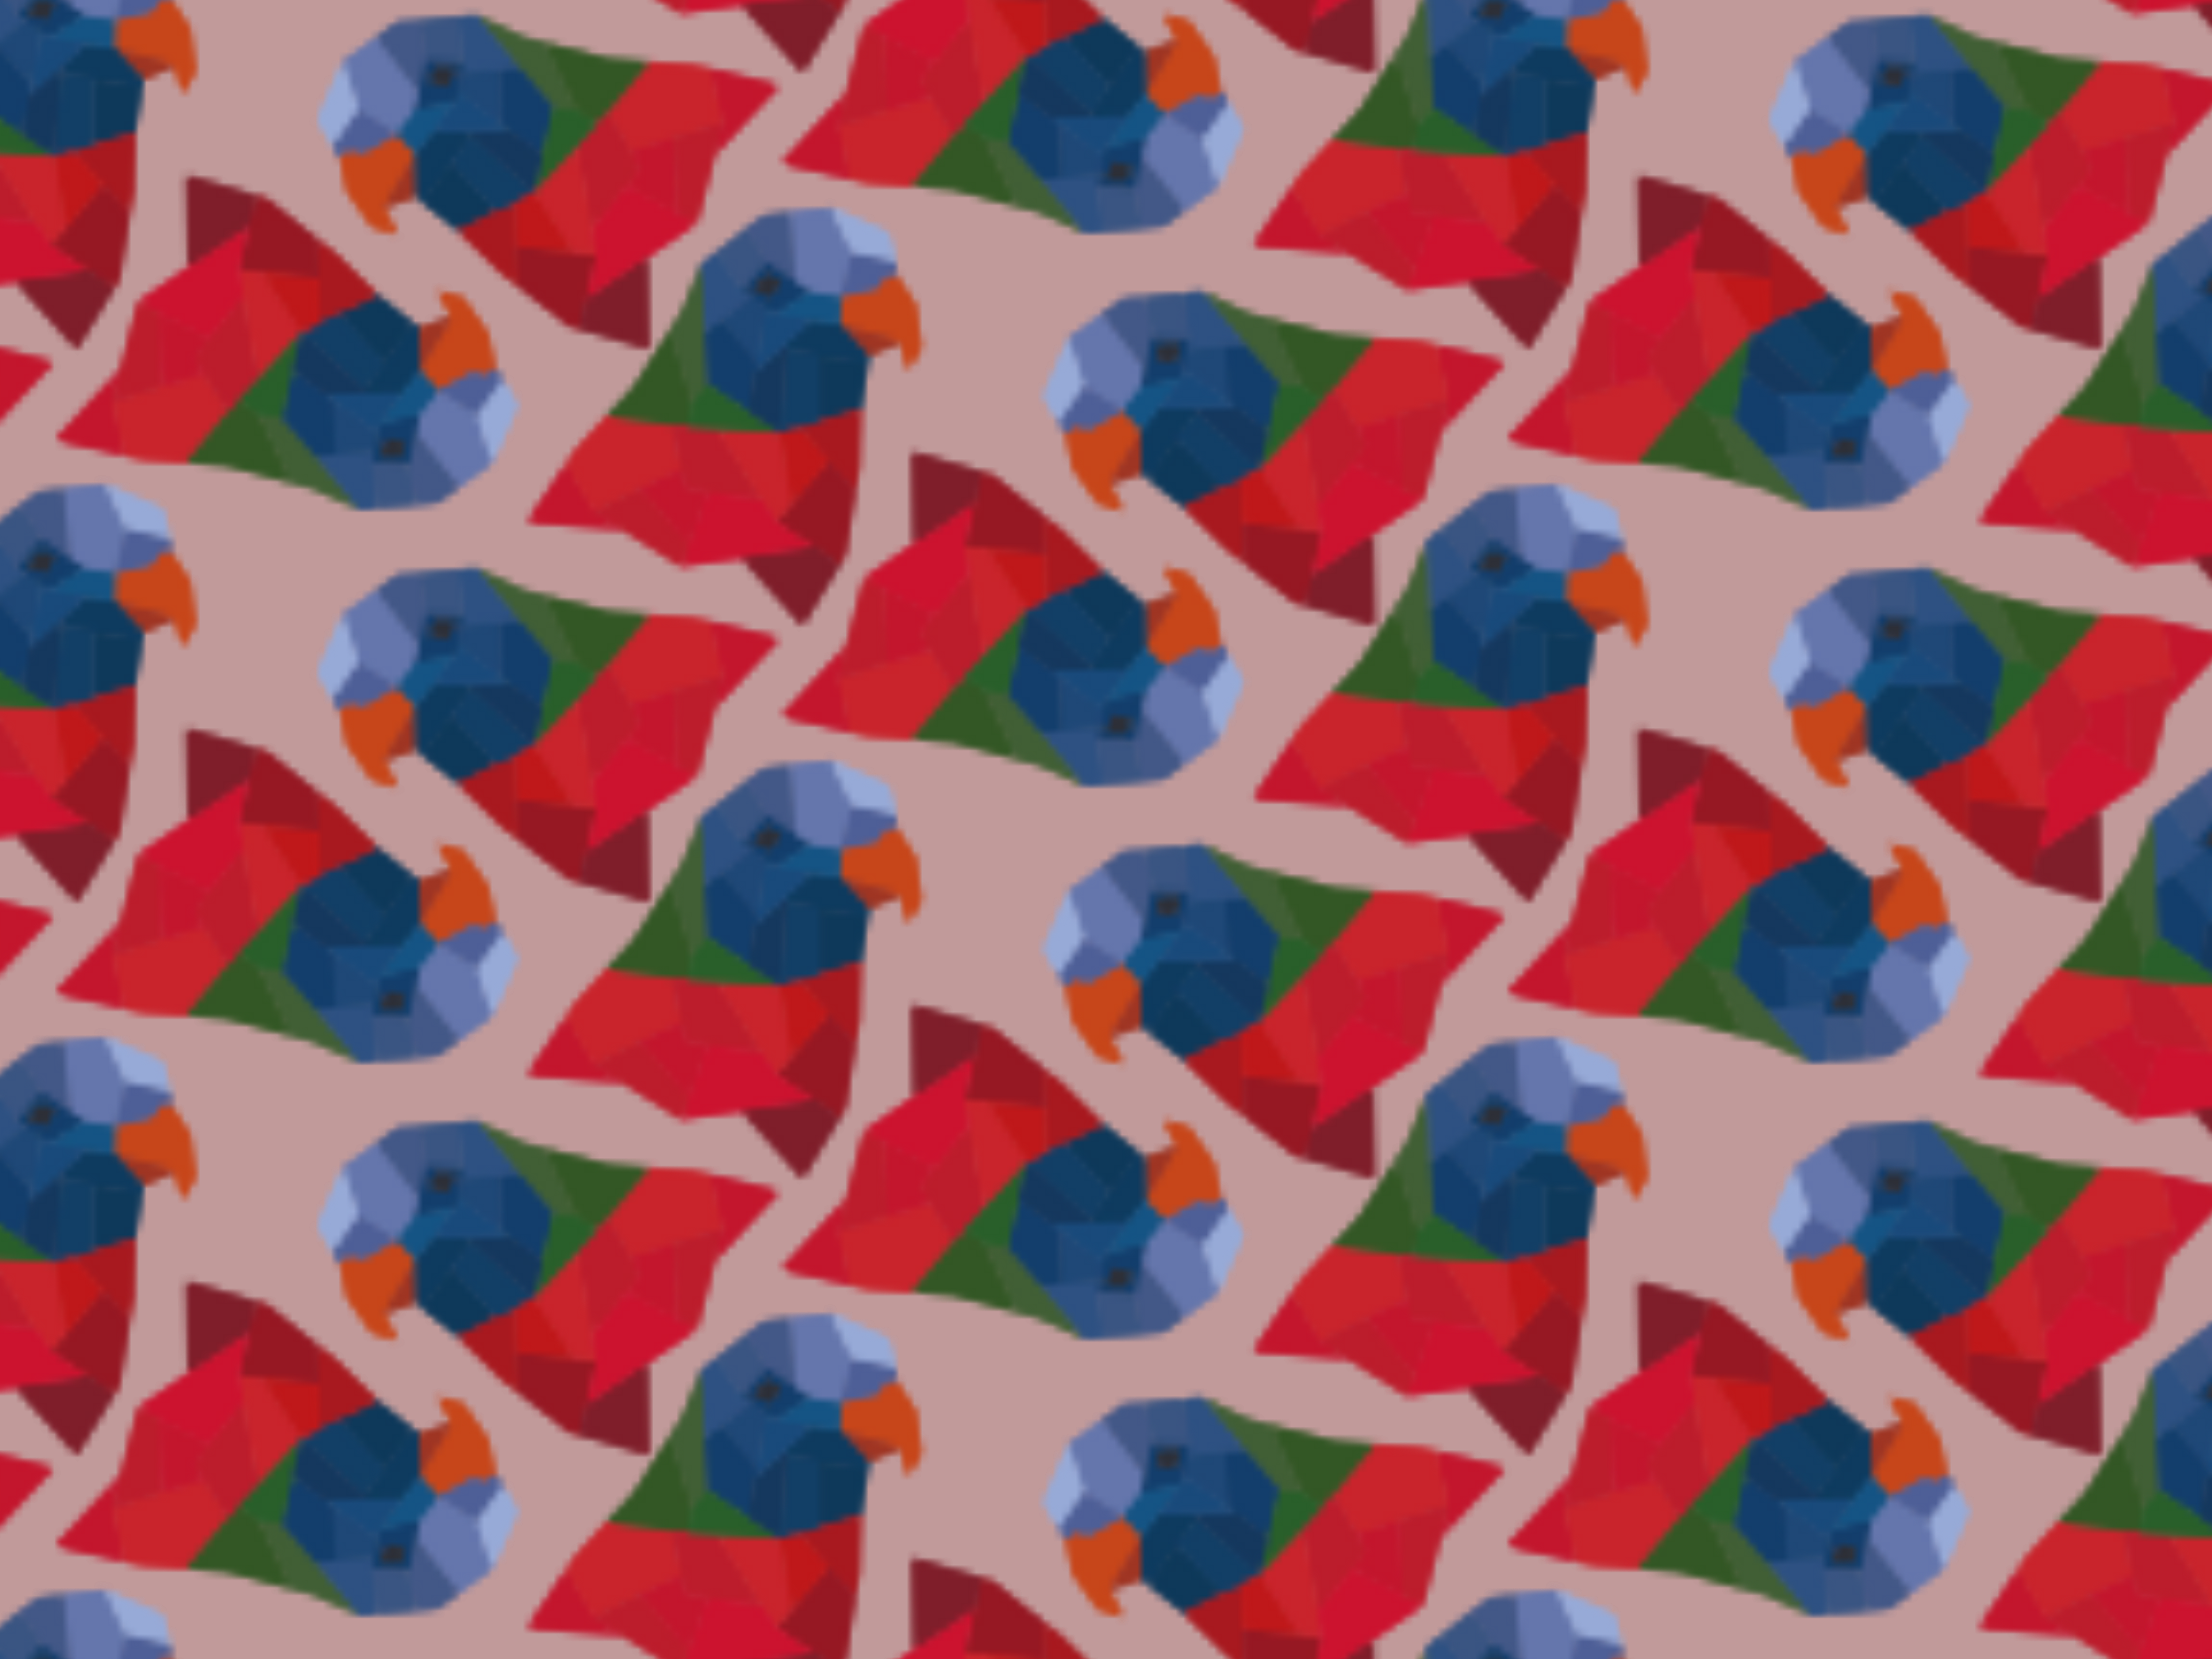 <?xml version="1.0" encoding="utf-8"?>
<!-- Generator: Adobe Illustrator 28.1.0, SVG Export Plug-In . SVG Version: 6.00 Build 0)  -->
<svg version="1.1" id="Layer_1" xmlns="http://www.w3.org/2000/svg" xmlns:xlink="http://www.w3.org/1999/xlink" x="0px" y="0px"
	 viewBox="0 0 288 216" style="enable-background:new 0 0 288 216;" xml:space="preserve">
<style type="text/css">
	.st0{fill:none;}
	.st1{fill:#6576AC;stroke:#FFFFFF;stroke-width:5.000000e-02;stroke-miterlimit:10;}
	.st2{fill:#435887;stroke:#FFFFFF;stroke-width:5.000000e-02;stroke-miterlimit:10;}
	.st3{fill:#3A5582;stroke:#FFFFFF;stroke-width:5.000000e-02;stroke-miterlimit:10;}
	.st4{fill:#2E5182;stroke:#FFFFFF;stroke-width:5.000000e-02;stroke-miterlimit:10;}
	.st5{fill:none;stroke:#FFFFFF;stroke-width:5.000000e-02;stroke-miterlimit:10;}
	.st6{fill:#335725;stroke:#FFFFFF;stroke-width:5.000000e-02;stroke-miterlimit:10;}
	.st7{fill:#415F35;stroke:#FFFFFF;stroke-width:5.000000e-02;stroke-miterlimit:10;}
	.st8{fill:#C7461A;stroke:#FFFFFF;stroke-width:5.000000e-02;stroke-miterlimit:10;}
	.st9{fill:#9F3523;stroke:#FFFFFF;stroke-width:5.000000e-02;stroke-miterlimit:10;}
	.st10{fill:#0E3B5F;stroke:#FFFFFF;stroke-width:5.000000e-02;stroke-miterlimit:10;}
	.st11{fill:#0E395A;stroke:#FFFFFF;stroke-width:5.000000e-02;stroke-miterlimit:10;}
	.st12{fill:#A8191F;stroke:#FFFFFF;stroke-width:5.000000e-02;stroke-miterlimit:10;}
	.st13{fill:#97AAD7;stroke:#FFFFFF;stroke-width:5.000000e-02;stroke-miterlimit:10;}
	.st14{fill:#4E5F97;stroke:#FFFFFF;stroke-width:5.000000e-02;stroke-miterlimit:10;}
	.st15{fill:#123F66;stroke:#FFFFFF;stroke-width:5.000000e-02;stroke-miterlimit:10;}
	.st16{fill:#1F4877;stroke:#FFFFFF;stroke-width:5.000000e-02;stroke-miterlimit:10;}
	.st17{fill:#133E6C;stroke:#FFFFFF;stroke-width:5.000000e-02;stroke-miterlimit:10;}
	.st18{fill:#2D2F37;stroke:#FFFFFF;stroke-width:5.000000e-02;stroke-miterlimit:10;}
	.st19{fill:#155484;stroke:#FFFFFF;stroke-width:5.000000e-02;stroke-miterlimit:10;}
	.st20{fill:#194A7B;stroke:#FFFFFF;stroke-width:5.000000e-02;stroke-miterlimit:10;}
	.st21{fill:#961823;stroke:#FFFFFF;stroke-width:5.000000e-02;stroke-miterlimit:10;}
	.st22{fill:#7F1E2A;stroke:#FFFFFF;stroke-width:5.000000e-02;stroke-miterlimit:10;}
	.st23{fill:#C3162D;stroke:#FFFFFF;stroke-width:5.000000e-02;stroke-miterlimit:10;}
	.st24{fill:#C9242C;stroke:#FFFFFF;stroke-width:5.000000e-02;stroke-miterlimit:10;}
	.st25{fill:#BC1D2C;stroke:#FFFFFF;stroke-width:5.000000e-02;stroke-miterlimit:10;}
	.st26{fill:#295F2A;stroke:#FFFFFF;stroke-width:5.000000e-02;stroke-miterlimit:10;}
	.st27{fill:#15385E;stroke:#FFFFFF;stroke-width:5.000000e-02;stroke-miterlimit:10;}
	.st28{fill:#BF181A;stroke:#FFFFFF;stroke-width:5.000000e-02;stroke-miterlimit:10;}
	.st29{fill:#CC132F;stroke:#FFFFFF;stroke-width:5.000000e-02;stroke-miterlimit:10;}
	.st30{fill:#C19A9A;}
	.st31{fill:url(#SVGID_1_);}
	.st32{fill:url(#SVGID_00000012439927667598444680000004179093227215019180_);}
</style>
<pattern  y="216" width="189" height="144" patternUnits="userSpaceOnUse" id="Lorikeet" viewBox="6.5 -157.8 189 144" style="overflow:visible;">
	<g>
		<rect x="6.5" y="-157.8" class="st0" width="189" height="144"/>
		<g>
			<rect x="6.5" y="-157.8" class="st0" width="189" height="144"/>
			<g>
				<polygon class="st1" points="189.5,-162.6 189,-164.9 186.6,-168 181.6,-164.9 179.6,-158.7 184,-155.5 				"/>
				<polygon class="st2" points="190.5,-158.3 189.5,-162.6 184,-155.5 186.7,-153.5 189.5,-153.3 				"/>
				<polygon class="st3" points="195.3,-158.7 190.5,-158.3 189.5,-153.3 194.6,-152.8 				"/>
				<polygon class="st4" points="202.6,-159.4 200.3,-159.6 200.2,-159.6 200,-159.6 195,-160.1 195.3,-158.7 194.6,-152.8 
					196.9,-152.6 				"/>
				<path class="st5" d="M180.2-151.1"/>
			</g>
			<g>
				<polygon class="st6" points="30.4,-158.7 25,-165.2 23.6,-166.8 21,-164.9 16.8,-156.2 25.1,-158.3 				"/>
				<polygon class="st7" points="21,-164.9 18,-164.6 13.6,-159.4 7.9,-152.6 13.8,-155.4 16.8,-156.2 				"/>
				<polygon class="st4" points="13.6,-159.4 11.3,-159.6 11.2,-159.6 11,-159.6 6,-160.1 6.3,-158.7 5.6,-152.8 7.9,-152.6 				"/>
			</g>
			<g>
				<g>
					<polygon class="st8" points="184.8,-105.6 186.6,-109 183.4,-108 180.2,-103.5 179.3,-99 180.2,-98 182.3,-98.5 186.6,-96 
						189,-98.6 					"/>
					<polygon class="st9" points="189.1,-104 184.8,-105.6 189,-98.6 					"/>
					<polygon class="st10" points="196.3,-96.2 193.7,-99.7 190,-104.8 189.1,-104 189,-98.6 191.3,-95.7 195.6,-95.6 					"/>
					<polygon class="st11" points="199.6,-106 194.6,-108.5 190,-104.8 193.7,-99.7 					"/>
					<polygon class="st12" points="202.4,-115.7 200.1,-113.9 194.6,-108.5 199.6,-106 202.1,-104.8 202.2,-110.6 					"/>
					<polygon class="st1" points="189.5,-90.6 189,-92.9 186.6,-96 181.6,-92.9 179.6,-86.7 184,-83.5 					"/>
					<polygon class="st13" points="181.6,-92.9 178.4,-97.6 177.7,-96.4 176.4,-94.1 179.6,-86.7 					"/>
					<polygon class="st14" points="186.6,-96 182.3,-98.5 180.2,-98 179.3,-99 178.4,-97.6 181.6,-92.9 					"/>
					<polygon class="st2" points="190.5,-86.3 189.5,-90.6 184,-83.5 186.7,-81.5 189.5,-81.3 					"/>
					<polygon class="st3" points="195.3,-86.7 190.5,-86.3 189.5,-81.3 194.6,-80.8 					"/>
					<polygon class="st4" points="202.6,-87.4 200.3,-87.6 200.2,-87.6 200,-87.6 195,-88.1 195.3,-86.7 194.6,-80.8 196.9,-80.6 
											"/>
					<polygon class="st15" points="204.4,-103.6 202.1,-104.8 199.6,-106 193.7,-99.7 196.3,-96.2 					"/>
					<polygon class="st16" points="200.3,-94.8 194.5,-90.6 195,-88.1 200,-87.6 					"/>
					<line class="st5" x1="195.6" y1="-95.6" x2="195.5" y2="-95.5"/>
					<path class="st17" d="M195.3-86.7l-0.3-1.4l-0.5-2.5l-0.2-1.2l-5.3-1.2l0.5,2.3l0.9,4.3L195.3-86.7L195.3-86.7z M194.2-87.4
						h-2.7l-0.6-1.8l2.3-0.6C193.2-89.8,194.2-87.4,194.2-87.4z"/>
					<polygon class="st18" points="194.2,-87.4 193.2,-89.8 190.9,-89.2 191.5,-87.4 					"/>
					<polygon class="st19" points="194.3,-91.8 191.3,-95.7 189,-98.6 186.6,-96 189,-92.9 					"/>
					<polygon class="st20" points="201.2,-95.5 195.6,-95.6 191.3,-95.7 194.3,-91.8 194.5,-90.6 200.3,-94.8 200.4,-94.9 					"/>
					<line class="st5" x1="194.5" y1="-90.6" x2="194.5" y2="-90.6"/>
					<path class="st5" d="M180.2-79.1"/>
				</g>
				<g>
					<polygon class="st8" points="193.8,-119.8 192,-116.5 195.2,-117.4 198.4,-122 199.3,-126.5 198.4,-127.5 196.4,-127 
						192,-129.4 189.6,-126.8 					"/>
					<polygon class="st9" points="189.5,-121.4 193.8,-119.8 189.6,-126.8 					"/>
					<polygon class="st10" points="182.3,-129.2 184.9,-125.8 188.6,-120.7 189.5,-121.4 189.6,-126.8 187.3,-129.7 183,-129.8 
											"/>
					<polygon class="st11" points="179,-119.4 184,-117 188.6,-120.7 184.9,-125.8 					"/>
					<polygon class="st12" points="176.2,-109.8 178.5,-111.6 184,-117 179,-119.4 176.5,-120.7 176.4,-114.8 					"/>
					<polygon class="st21" points="166,-113.7 167.3,-108.1 168.2,-104.1 169.6,-104.5 176.2,-109.8 176.4,-114.8 169,-114 					"/>
					<polygon class="st22" points="159.3,-101.5 168.2,-104.1 167.3,-108.1 159.5,-113.4 					"/>
					<polygon class="st23" points="150.7,-126.7 149.6,-130.9 151.2,-137.8 143.2,-136 142.4,-135.6 					"/>
					<polygon class="st24" points="149.6,-130.9 156,-128.9 161.5,-127.2 164.6,-132.2 159.2,-138.7 153.5,-138.3 151.2,-137.8 
											"/>
					<polygon class="st6" points="159.2,-138.7 164.6,-132.2 166,-130.6 168.6,-132.5 172.8,-141.3 164.5,-139.1 					"/>
					<polygon class="st25" points="160.2,-125 162.1,-122.6 166.6,-117 168.6,-127.9 166,-130.6 164.6,-132.2 161.5,-127.2 					"/>
					<polygon class="st7" points="168.6,-132.5 171.6,-132.9 176,-138 181.7,-144.8 175.8,-142.1 172.8,-141.3 					"/>
					<polygon class="st1" points="189.1,-134.9 189.6,-132.5 192,-129.4 197,-132.5 199,-138.7 194.6,-141.9 					"/>
					<polygon class="st14" points="192,-129.4 196.4,-127 198.4,-127.5 199.3,-126.5 200.2,-127.9 197,-132.5 					"/>
					<polygon class="st2" points="188.1,-139.2 189.1,-134.9 194.6,-141.9 191.9,-143.9 189.1,-144.2 					"/>
					<polygon class="st3" points="183.3,-138.7 188.1,-139.2 189.1,-144.2 184,-144.6 					"/>
					<polygon class="st4" points="176,-138 178.3,-137.8 178.4,-137.8 178.6,-137.8 183.6,-137.3 183.3,-138.7 184,-144.6 
						181.7,-144.8 					"/>
					<polygon class="st24" points="166,-113.7 169,-114 174.2,-121.8 168.6,-127.9 166.6,-117 					"/>
					<polygon class="st15" points="174.2,-121.8 176.5,-120.7 179,-119.4 184.9,-125.8 182.3,-129.2 					"/>
					<polygon class="st16" points="178.3,-130.6 184.1,-134.9 183.6,-137.3 178.6,-137.8 					"/>
					<polygon class="st17" points="171.6,-132.9 173,-126.7 177.4,-129.9 178.2,-130.5 178.3,-130.6 178.6,-137.8 178.4,-137.8 
						178.3,-137.8 176,-138 					"/>
					<polygon class="st26" points="166,-130.6 168.6,-127.9 174.2,-121.8 173,-126.7 171.6,-132.9 168.6,-132.5 					"/>
					<line class="st5" x1="183" y1="-129.8" x2="183.1" y2="-129.9"/>
					<path class="st17" d="M183.3-138.7l0.3,1.4l0.5,2.5l0.2,1.2l5.3,1.2l-0.5-2.3l-0.9-4.3L183.3-138.7L183.3-138.7z M184.4-138
						h2.7l0.6,1.8l-2.3,0.6C185.4-135.6,184.4-138,184.4-138z"/>
					<polygon class="st18" points="184.4,-138 185.4,-135.6 187.7,-136.2 187.1,-138 					"/>
					<polygon class="st19" points="184.3,-133.7 187.3,-129.7 189.6,-126.8 192,-129.4 189.6,-132.5 					"/>
					<polygon class="st27" points="173,-126.7 174.2,-121.8 182.3,-129.2 183,-129.8 177.4,-129.9 					"/>
					<polygon class="st20" points="177.4,-129.9 183,-129.8 187.3,-129.7 184.3,-133.7 184.1,-134.9 178.3,-130.6 178.2,-130.5 
											"/>
					<line class="st5" x1="184.1" y1="-134.9" x2="184.1" y2="-134.9"/>
					<polygon class="st28" points="169,-114 176.4,-114.8 176.5,-120.7 174.2,-121.8 					"/>
					<polygon class="st29" points="153,-117.9 159.5,-113.4 167.3,-108.1 166,-113.7 166.6,-117 162.1,-122.6 155.6,-119.3 					"/>
					<polygon class="st25" points="149.6,-130.9 150.7,-126.7 153,-117.9 155.6,-119.3 155.6,-119.4 156,-128.9 					"/>
					<polygon class="st23" points="155.6,-119.4 155.6,-119.3 162.1,-122.6 160.2,-125 161.5,-127.2 156,-128.9 					"/>
				</g>
			</g>
			<g>
				<g>
					<polygon class="st8" points="90.3,-141.6 92.1,-145 88.9,-144 85.7,-139.5 84.8,-135 85.7,-134 87.8,-134.5 92.1,-132 
						94.5,-134.6 					"/>
					<polygon class="st9" points="94.6,-140 90.3,-141.6 94.5,-134.6 					"/>
					<polygon class="st10" points="101.8,-132.2 99.2,-135.7 95.5,-140.8 94.6,-140 94.5,-134.6 96.8,-131.7 101.1,-131.6 					"/>
					<polygon class="st11" points="105.1,-142 100.1,-144.5 95.5,-140.8 99.2,-135.7 					"/>
					<polygon class="st12" points="107.9,-151.7 105.6,-149.9 100.1,-144.5 105.1,-142 107.6,-140.8 107.7,-146.6 					"/>
					<polygon class="st21" points="118.1,-147.7 116.8,-153.4 115.9,-157.3 114.5,-156.9 107.9,-151.7 107.7,-146.6 115.1,-147.4 
											"/>
					<polygon class="st22" points="124.8,-159.9 115.9,-157.3 116.8,-153.4 124.6,-148 					"/>
					<polygon class="st23" points="133.4,-134.7 134.5,-130.5 132.9,-123.6 140.9,-125.5 141.7,-125.8 					"/>
					<polygon class="st24" points="134.5,-130.5 128.1,-132.5 122.6,-134.3 119.5,-129.2 124.9,-122.7 130.6,-123.1 132.9,-123.6 
											"/>
					<polygon class="st6" points="124.9,-122.7 119.5,-129.2 118.1,-130.8 115.5,-128.9 111.3,-120.2 119.6,-122.3 					"/>
					<polygon class="st25" points="123.9,-136.5 122,-138.8 117.5,-144.5 115.5,-133.6 118.1,-130.8 119.5,-129.2 122.6,-134.3 
											"/>
					<polygon class="st7" points="115.5,-128.9 112.5,-128.6 108.1,-123.4 102.4,-116.6 108.3,-119.4 111.3,-120.2 					"/>
					<polygon class="st1" points="95,-126.6 94.5,-128.9 92.1,-132 87.1,-128.9 85.1,-122.7 89.5,-119.5 					"/>
					<polygon class="st13" points="87.1,-128.9 83.9,-133.6 83.2,-132.4 81.9,-130.1 85.1,-122.7 					"/>
					<polygon class="st14" points="92.1,-132 87.8,-134.5 85.7,-134 84.8,-135 83.9,-133.6 87.1,-128.9 					"/>
					<polygon class="st2" points="96,-122.3 95,-126.6 89.5,-119.5 92.2,-117.5 95,-117.3 					"/>
					<polygon class="st3" points="100.8,-122.7 96,-122.3 95,-117.3 100.1,-116.8 					"/>
					<polygon class="st4" points="108.1,-123.4 105.8,-123.6 105.7,-123.6 105.5,-123.6 100.5,-124.1 100.8,-122.7 100.1,-116.8 
						102.4,-116.6 					"/>
					<polygon class="st24" points="118.1,-147.7 115.1,-147.4 109.9,-139.6 115.5,-133.6 117.5,-144.5 					"/>
					<polygon class="st15" points="109.9,-139.6 107.6,-140.8 105.1,-142 99.2,-135.7 101.8,-132.2 					"/>
					<polygon class="st16" points="105.8,-130.8 100,-126.6 100.5,-124.1 105.5,-123.6 					"/>
					<polygon class="st17" points="112.5,-128.6 111.1,-134.7 106.7,-131.5 105.9,-130.9 105.8,-130.8 105.5,-123.6 105.7,-123.6 
						105.8,-123.6 108.1,-123.4 					"/>
					<polygon class="st26" points="118.1,-130.8 115.5,-133.6 109.9,-139.6 111.1,-134.7 112.5,-128.6 115.5,-128.9 					"/>
					<line class="st5" x1="101.1" y1="-131.6" x2="101" y2="-131.5"/>
					<path class="st17" d="M100.8-122.7l-0.3-1.4l-0.5-2.5l-0.2-1.2l-5.3-1.2l0.5,2.3l0.9,4.3L100.8-122.7L100.8-122.7z M99.7-123.4
						H97l-0.6-1.8l2.3-0.6C98.7-125.8,99.7-123.4,99.7-123.4z"/>
					<polygon class="st18" points="99.7,-123.4 98.7,-125.8 96.4,-125.2 97,-123.4 					"/>
					<polygon class="st19" points="99.8,-127.8 96.8,-131.7 94.5,-134.6 92.1,-132 94.5,-128.9 					"/>
					<polygon class="st27" points="111.1,-134.7 109.9,-139.6 101.8,-132.2 101.1,-131.6 106.7,-131.5 					"/>
					<polygon class="st20" points="106.7,-131.5 101.1,-131.6 96.8,-131.7 99.8,-127.8 100,-126.6 105.8,-130.8 105.9,-130.9 					
						"/>
					<line class="st5" x1="100" y1="-126.6" x2="100" y2="-126.6"/>
					<polygon class="st28" points="115.1,-147.4 107.7,-146.6 107.6,-140.8 109.9,-139.6 					"/>
					<polygon class="st29" points="131.1,-143.5 124.6,-148 116.8,-153.4 118.1,-147.7 117.5,-144.5 122,-138.8 128.5,-142.2 					
						"/>
					<polygon class="st25" points="134.5,-130.5 133.4,-134.7 131.1,-143.5 128.5,-142.2 128.5,-142 128.1,-132.5 					"/>
					<polygon class="st23" points="128.5,-142 128.5,-142.2 122,-138.8 123.9,-136.5 122.6,-134.3 128.1,-132.5 					"/>
					<path class="st5" d="M85.7-115.1"/>
				</g>
				<g>
					<polygon class="st8" points="157.7,-159 158.7,-162.7 160.3,-159.8 159.6,-154.3 157.1,-150.5 155.8,-150.3 154.7,-152.1 
						149.9,-153.2 149.8,-156.8 					"/>
					<polygon class="st9" points="153.5,-160.8 157.7,-159 149.8,-156.8 					"/>
					<polygon class="st10" points="142.9,-160 147.1,-160.8 153.3,-162 153.5,-160.8 149.8,-156.8 146.2,-156.2 143,-159.1 					"/>
					<polygon class="st6" points="119.5,-168.8 127.9,-169.9 130,-170.1 130.6,-166.9 127.7,-157.7 123.1,-164.9 					"/>
					<polygon class="st7" points="130.6,-166.9 132.6,-164.6 132.2,-157.9 131.8,-149 129.4,-155 127.7,-157.7 					"/>
					<polygon class="st1" points="144,-151.3 145.9,-152.6 149.9,-153.2 151.4,-147.5 148.6,-141.7 143.2,-142.3 					"/>
					<polygon class="st13" points="151.4,-147.5 156.9,-148.8 156.7,-147.5 156,-144.9 148.6,-141.7 					"/>
					<polygon class="st14" points="149.9,-153.2 154.7,-152.1 155.8,-150.3 157.1,-150.5 156.9,-148.8 151.4,-147.5 					"/>
					<polygon class="st2" points="140.3,-148.7 144,-151.3 143.2,-142.3 139.9,-142.7 137.6,-144.4 					"/>
					<polygon class="st3" points="137.1,-152.4 140.3,-148.7 137.6,-144.4 133.6,-147.6 					"/>
					<polygon class="st4" points="132.2,-157.9 134.1,-156.5 134.2,-156.4 134.3,-156.3 138.3,-153.2 137.1,-152.4 133.6,-147.6 
						131.8,-149 					"/>
					<polygon class="st16" points="139,-161.7 140.3,-154.7 138.3,-153.2 134.3,-156.3 					"/>
					<polygon class="st17" points="132.6,-164.6 137.8,-168.1 138.8,-162.9 139,-161.8 139,-161.7 134.3,-156.3 134.2,-156.4 
						134.1,-156.5 132.2,-157.9 					"/>
					<path class="st17" d="M140.3-148.7l3.6-2.5l2-1.4l-4.6-2.8l-1,0.7l-2,1.5l-1.1,0.8L140.3-148.7L140.3-148.7z M140.8-153.2
						l1.3,2l-1.7,0.9l-2-1.8L140.8-153.2L140.8-153.2z"/>
					<polygon class="st18" points="138.4,-152.1 140.8,-153.2 142.1,-151.2 140.4,-150.3 					"/>
					<polygon class="st19" points="141.3,-155.4 146.2,-156.2 149.8,-156.8 149.9,-153.2 145.9,-152.6 					"/>
					<polygon class="st20" points="138.8,-162.9 143,-159.1 146.2,-156.2 141.3,-155.4 140.3,-154.7 139,-161.7 139,-161.8 					"/>
					<line class="st5" x1="140.3" y1="-154.7" x2="140.3" y2="-154.7"/>
					<path class="st5" d="M143-136.6"/>
				</g>
				<g>
					<polygon class="st8" points="99.3,-155.8 97.5,-152.5 100.7,-153.4 103.9,-158 104.8,-162.5 103.9,-163.5 101.9,-163 
						97.5,-165.4 95.1,-162.8 					"/>
					<polygon class="st9" points="95,-157.4 99.3,-155.8 95.1,-162.8 					"/>
					<polygon class="st10" points="87.8,-165.2 90.4,-161.8 94.1,-156.7 95,-157.4 95.1,-162.8 92.8,-165.7 88.5,-165.8 					"/>
					<polygon class="st11" points="84.5,-155.4 89.5,-153 94.1,-156.7 90.4,-161.8 					"/>
					<polygon class="st12" points="81.7,-145.8 84,-147.6 89.5,-153 84.5,-155.4 82,-156.7 81.9,-150.8 					"/>
					<polygon class="st21" points="71.5,-149.7 72.8,-144.1 73.7,-140.1 75.1,-140.5 81.7,-145.8 81.9,-150.8 74.5,-150 					"/>
					<polygon class="st22" points="64.8,-137.5 73.7,-140.1 72.8,-144.1 65,-149.4 					"/>
					<polygon class="st25" points="65.7,-161 67.6,-158.6 72.1,-153 74.1,-163.9 71.5,-166.6 70.1,-168.2 67,-163.2 					"/>
					<polygon class="st24" points="71.5,-149.7 74.5,-150 79.7,-157.8 74.1,-163.9 72.1,-153 					"/>
					<polygon class="st15" points="79.7,-157.8 82,-156.7 84.5,-155.4 90.4,-161.8 87.8,-165.2 					"/>
					<polygon class="st28" points="74.5,-150 81.9,-150.8 82,-156.7 79.7,-157.8 					"/>
					<polygon class="st29" points="58.5,-153.9 65,-149.4 72.8,-144.1 71.5,-149.7 72.1,-153 67.6,-158.6 61.1,-155.3 					"/>
					<polygon class="st25" points="55.1,-166.9 56.2,-162.7 58.5,-153.9 61.1,-155.3 61.1,-155.4 61.5,-164.9 					"/>
					<polygon class="st23" points="61.1,-155.4 61.1,-155.3 67.6,-158.6 65.7,-161 67,-163.2 61.5,-164.9 					"/>
				</g>
			</g>
			<g>
				<g>
					<polygon class="st10" points="7.3,-96.2 4.7,-99.7 1,-104.8 0.1,-104 0,-98.6 2.3,-95.7 6.6,-95.6 					"/>
					<polygon class="st11" points="10.6,-106 5.6,-108.5 1,-104.8 4.7,-99.7 					"/>
					<polygon class="st12" points="13.4,-115.7 11.1,-113.9 5.6,-108.5 10.6,-106 13.1,-104.8 13.2,-110.6 					"/>
					<polygon class="st21" points="23.6,-111.7 22.3,-117.4 21.4,-121.3 20,-120.9 13.4,-115.7 13.2,-110.6 20.6,-111.4 					"/>
					<polygon class="st22" points="30.3,-123.9 21.4,-121.3 22.3,-117.4 30.1,-112 					"/>
					<polygon class="st23" points="38.9,-98.7 40,-94.5 38.4,-87.6 46.4,-89.5 47.2,-89.8 					"/>
					<polygon class="st24" points="40,-94.5 33.6,-96.5 28.1,-98.3 25,-93.2 30.4,-86.7 36.1,-87.1 38.4,-87.6 					"/>
					<polygon class="st6" points="30.4,-86.7 25,-93.2 23.6,-94.8 21,-92.9 16.8,-84.2 25.1,-86.3 					"/>
					<polygon class="st25" points="29.4,-100.5 27.5,-102.8 23,-108.5 21,-97.6 23.6,-94.8 25,-93.2 28.1,-98.3 					"/>
					<polygon class="st7" points="21,-92.9 18,-92.6 13.6,-87.4 7.9,-80.6 13.8,-83.4 16.8,-84.2 					"/>
					<polygon class="st4" points="13.6,-87.4 11.3,-87.6 11.2,-87.6 11,-87.6 6,-88.1 6.3,-86.7 5.6,-80.8 7.9,-80.6 					"/>
					<polygon class="st24" points="23.6,-111.7 20.6,-111.4 15.4,-103.6 21,-97.6 23,-108.5 					"/>
					<polygon class="st15" points="15.4,-103.6 13.1,-104.8 10.6,-106 4.7,-99.7 7.3,-96.2 					"/>
					<polygon class="st16" points="11.3,-94.8 5.5,-90.6 6,-88.1 11,-87.6 					"/>
					<polygon class="st17" points="18,-92.6 16.6,-98.7 12.2,-95.5 11.4,-94.9 11.3,-94.8 11,-87.6 11.2,-87.6 11.3,-87.6 
						13.6,-87.4 					"/>
					<polygon class="st26" points="23.6,-94.8 21,-97.6 15.4,-103.6 16.6,-98.7 18,-92.6 21,-92.9 					"/>
					<line class="st5" x1="6.6" y1="-95.6" x2="6.5" y2="-95.5"/>
					<polygon class="st27" points="16.6,-98.7 15.4,-103.6 7.3,-96.2 6.6,-95.6 12.2,-95.5 					"/>
					<polygon class="st20" points="12.2,-95.5 6.6,-95.6 2.3,-95.7 5.3,-91.8 5.5,-90.6 11.3,-94.8 11.4,-94.9 					"/>
					<polygon class="st28" points="20.6,-111.4 13.2,-110.6 13.1,-104.8 15.4,-103.6 					"/>
					<polygon class="st29" points="36.6,-107.5 30.1,-112 22.3,-117.4 23.6,-111.7 23,-108.5 27.5,-102.8 34,-106.2 					"/>
					<polygon class="st25" points="40,-94.5 38.9,-98.7 36.6,-107.5 34,-106.2 34,-106 33.6,-96.5 					"/>
					<polygon class="st23" points="34,-106 34,-106.2 27.5,-102.8 29.4,-100.5 28.1,-98.3 33.6,-96.5 					"/>
				</g>
				<g>
					<polygon class="st8" points="63.2,-123 64.2,-126.7 65.8,-123.8 65.1,-118.3 62.6,-114.5 61.3,-114.3 60.2,-116.1 55.4,-117.2 
						55.3,-120.8 					"/>
					<polygon class="st9" points="59,-124.8 63.2,-123 55.3,-120.8 					"/>
					<polygon class="st10" points="48.4,-124 52.6,-124.8 58.8,-126 59,-124.8 55.3,-120.8 51.7,-120.2 48.5,-123.1 					"/>
					<polygon class="st11" points="52.6,-133.4 57.9,-131.8 58.8,-126 52.6,-124.8 					"/>
					<polygon class="st12" points="57.2,-142.4 57.7,-139.5 57.9,-131.8 52.6,-133.4 50,-134.2 53.8,-138.6 					"/>
					<polygon class="st21" points="47,-146.5 51.8,-149.7 55.2,-152 55.9,-150.8 57.2,-142.4 53.8,-138.6 49,-144.2 					"/>
					<polygon class="st22" points="50.4,-159.9 55.2,-152 51.8,-149.7 42.5,-151.1 					"/>
					<polygon class="st23" points="27,-147.4 23.3,-145.1 19.7,-139 15.2,-145.7 14.8,-146.5 					"/>
					<polygon class="st24" points="23.3,-145.1 29.4,-142.1 34.6,-139.7 33.4,-133.9 25,-132.8 21.1,-137 19.7,-139 					"/>
					<polygon class="st6" points="25,-132.8 33.4,-133.9 35.5,-134.1 36.1,-130.9 33.2,-121.7 28.6,-128.9 					"/>
					<polygon class="st25" points="35.1,-142.2 38.1,-142.6 45.2,-143.7 39.3,-134.4 35.5,-134.1 33.4,-133.9 34.6,-139.7 					"/>
					<polygon class="st7" points="36.1,-130.9 38.1,-128.6 37.7,-121.9 37.3,-113 34.9,-119 33.2,-121.7 					"/>
					<polygon class="st1" points="49.5,-115.3 51.4,-116.6 55.4,-117.2 56.9,-111.5 54.1,-105.7 48.7,-106.3 					"/>
					<polygon class="st13" points="56.9,-111.5 62.4,-112.8 62.2,-111.5 61.5,-108.9 54.1,-105.7 					"/>
					<polygon class="st14" points="55.4,-117.2 60.2,-116.1 61.3,-114.3 62.6,-114.5 62.4,-112.8 56.9,-111.5 					"/>
					<polygon class="st2" points="45.8,-112.7 49.5,-115.3 48.7,-106.3 45.4,-106.7 43.1,-108.4 					"/>
					<polygon class="st3" points="42.6,-116.4 45.8,-112.7 43.1,-108.4 39.1,-111.6 					"/>
					<polygon class="st4" points="37.7,-121.9 39.6,-120.5 39.7,-120.4 39.8,-120.3 43.8,-117.2 42.6,-116.4 39.1,-111.6 37.3,-113 
											"/>
					<polygon class="st24" points="47,-146.5 49,-144.2 47.5,-134.9 39.3,-134.4 45.2,-143.7 					"/>
					<polygon class="st15" points="47.5,-134.9 50,-134.2 52.6,-133.4 52.6,-124.8 48.4,-124 					"/>
					<polygon class="st16" points="44.5,-125.7 45.8,-118.7 43.8,-117.2 39.8,-120.3 					"/>
					<polygon class="st17" points="38.1,-128.6 43.3,-132.1 44.3,-126.9 44.5,-125.8 44.5,-125.7 39.8,-120.3 39.7,-120.4 
						39.6,-120.5 37.7,-121.9 					"/>
					<polygon class="st26" points="35.5,-134.1 39.3,-134.4 47.5,-134.9 43.3,-132.1 38.1,-128.6 36.1,-130.9 					"/>
					<line class="st5" x1="48.5" y1="-123.1" x2="48.5" y2="-123"/>
					<path class="st17" d="M45.8-112.7l3.6-2.5l2-1.4l-4.6-2.8l-1,0.7l-2,1.5l-1.2,0.8L45.8-112.7L45.8-112.7z M46.3-117.2l1.3,2
						l-1.7,0.9l-2-1.8L46.3-117.2L46.3-117.2z"/>
					<polygon class="st18" points="43.9,-116.1 46.3,-117.2 47.6,-115.2 45.9,-114.3 					"/>
					<polygon class="st19" points="46.8,-119.4 51.7,-120.2 55.3,-120.8 55.4,-117.2 51.4,-116.6 					"/>
					<polygon class="st27" points="43.3,-132.1 47.5,-134.9 48.4,-124 48.5,-123.1 44.3,-126.9 					"/>
					<polygon class="st20" points="44.3,-126.9 48.5,-123.1 51.7,-120.2 46.8,-119.4 45.8,-118.7 44.5,-125.7 44.5,-125.8 					"/>
					<line class="st5" x1="45.8" y1="-118.7" x2="45.8" y2="-118.7"/>
					<polygon class="st28" points="49,-144.2 53.8,-138.6 50,-134.2 47.5,-134.9 					"/>
					<polygon class="st29" points="34.6,-152.2 42.5,-151.1 51.8,-149.7 47,-146.5 45.2,-143.7 38.1,-142.6 35.6,-149.5 					"/>
					<polygon class="st25" points="23.3,-145.1 27,-147.4 34.6,-152.2 35.6,-149.5 35.5,-149.4 29.4,-142.1 					"/>
					<polygon class="st23" points="35.5,-149.4 35.6,-149.5 38.1,-142.6 35.1,-142.2 34.6,-139.7 29.4,-142.1 					"/>
					<path class="st5" d="M48.5-100.6"/>
				</g>
				<g>
					<polygon class="st8" points="4.8,-119.8 3,-116.5 6.2,-117.4 9.4,-122 10.3,-126.5 9.4,-127.5 7.4,-127 3,-129.4 0.6,-126.8 
											"/>
					<polygon class="st1" points="0.1,-134.9 0.6,-132.5 3,-129.4 8,-132.5 10,-138.7 5.6,-141.9 					"/>
					<polygon class="st13" points="8,-132.5 11.2,-127.9 11.9,-129 13.2,-131.3 10,-138.7 					"/>
					<polygon class="st14" points="3,-129.4 7.4,-127 9.4,-127.5 10.3,-126.5 11.2,-127.9 8,-132.5 					"/>
					<path class="st5" d="M9.4-146.3"/>
				</g>
			</g>
			<g>
				<g>
					<polygon class="st8" points="184.8,-33.6 186.6,-37 183.4,-36 180.2,-31.5 179.3,-27 180.2,-26 182.3,-26.5 186.6,-24 
						189,-26.6 					"/>
					<polygon class="st9" points="189.1,-32 184.8,-33.6 189,-26.6 					"/>
					<polygon class="st10" points="196.3,-24.2 193.7,-27.7 190,-32.8 189.1,-32 189,-26.6 191.3,-23.7 195.6,-23.6 					"/>
					<polygon class="st11" points="199.6,-34 194.6,-36.5 190,-32.8 193.7,-27.7 					"/>
					<polygon class="st12" points="202.4,-43.7 200.1,-41.9 194.6,-36.5 199.6,-34 202.1,-32.8 202.2,-38.6 					"/>
					<polygon class="st1" points="189.5,-18.6 189,-20.9 186.6,-24 181.6,-20.9 179.6,-14.7 184,-11.5 					"/>
					<polygon class="st13" points="181.6,-20.9 178.4,-25.6 177.7,-24.4 176.4,-22.1 179.6,-14.7 					"/>
					<polygon class="st14" points="186.6,-24 182.3,-26.5 180.2,-26 179.3,-27 178.4,-25.6 181.6,-20.9 					"/>
					<polygon class="st2" points="190.5,-14.3 189.5,-18.6 184,-11.5 186.7,-9.5 189.5,-9.3 					"/>
					<polygon class="st3" points="195.3,-14.7 190.5,-14.3 189.5,-9.3 194.6,-8.8 					"/>
					<polygon class="st4" points="202.6,-15.4 200.3,-15.6 200.2,-15.6 200,-15.6 195,-16.1 195.3,-14.7 194.6,-8.8 196.9,-8.6 
											"/>
					<polygon class="st15" points="204.4,-31.6 202.1,-32.8 199.6,-34 193.7,-27.7 196.3,-24.2 					"/>
					<polygon class="st16" points="200.3,-22.8 194.5,-18.6 195,-16.1 200,-15.6 					"/>
					<line class="st5" x1="195.6" y1="-23.6" x2="195.5" y2="-23.5"/>
					<path class="st17" d="M195.3-14.7l-0.3-1.4l-0.5-2.5l-0.2-1.2l-5.3-1.1l0.5,2.3l0.9,4.3L195.3-14.7L195.3-14.7z M194.2-15.4
						h-2.7l-0.6-1.8l2.3-0.6C193.2-17.8,194.2-15.4,194.2-15.4z"/>
					<polygon class="st18" points="194.2,-15.4 193.2,-17.8 190.9,-17.2 191.5,-15.4 					"/>
					<polygon class="st19" points="194.3,-19.8 191.3,-23.7 189,-26.6 186.6,-24 189,-20.9 					"/>
					<polygon class="st20" points="201.2,-23.5 195.6,-23.6 191.3,-23.7 194.3,-19.8 194.5,-18.6 200.3,-22.8 200.4,-22.9 					"/>
					<line class="st5" x1="194.5" y1="-18.6" x2="194.5" y2="-18.6"/>
				</g>
				<g>
					<polygon class="st8" points="193.8,-47.8 192,-44.5 195.2,-45.4 198.4,-50 199.3,-54.5 198.4,-55.5 196.4,-55 192,-57.4 
						189.6,-54.8 					"/>
					<polygon class="st9" points="189.5,-49.4 193.8,-47.8 189.6,-54.8 					"/>
					<polygon class="st10" points="182.3,-57.2 184.9,-53.8 188.6,-48.7 189.5,-49.4 189.6,-54.8 187.3,-57.7 183,-57.8 					"/>
					<polygon class="st11" points="179,-47.4 184,-45 188.6,-48.7 184.9,-53.8 					"/>
					<polygon class="st12" points="176.2,-37.8 178.5,-39.6 184,-45 179,-47.4 176.5,-48.7 176.4,-42.8 					"/>
					<polygon class="st21" points="166,-41.7 167.3,-36.1 168.2,-32.1 169.6,-32.5 176.2,-37.8 176.4,-42.8 169,-42 					"/>
					<polygon class="st22" points="159.3,-29.5 168.2,-32.1 167.3,-36.1 159.5,-41.4 					"/>
					<polygon class="st23" points="150.7,-54.7 149.6,-58.9 151.2,-65.8 143.2,-64 142.4,-63.6 					"/>
					<polygon class="st24" points="149.6,-58.9 156,-56.9 161.5,-55.2 164.6,-60.2 159.2,-66.7 153.5,-66.3 151.2,-65.8 					"/>
					<polygon class="st6" points="159.2,-66.7 164.6,-60.2 166,-58.6 168.6,-60.5 172.8,-69.3 164.5,-67.1 					"/>
					<polygon class="st25" points="160.2,-53 162.1,-50.6 166.6,-45 168.6,-55.9 166,-58.6 164.6,-60.2 161.5,-55.2 					"/>
					<polygon class="st7" points="168.6,-60.5 171.6,-60.9 176,-66 181.7,-72.8 175.8,-70.1 172.8,-69.3 					"/>
					<polygon class="st1" points="189.1,-62.9 189.6,-60.5 192,-57.4 197,-60.5 199,-66.7 194.6,-69.9 					"/>
					<polygon class="st14" points="192,-57.4 196.4,-55 198.4,-55.5 199.3,-54.5 200.2,-55.9 197,-60.5 					"/>
					<polygon class="st2" points="188.1,-67.2 189.1,-62.9 194.6,-69.9 191.9,-71.9 189.1,-72.2 					"/>
					<polygon class="st3" points="183.3,-66.7 188.1,-67.2 189.1,-72.2 184,-72.6 					"/>
					<polygon class="st4" points="176,-66 178.3,-65.8 178.4,-65.8 178.6,-65.8 183.6,-65.3 183.3,-66.7 184,-72.6 181.7,-72.8 
											"/>
					<polygon class="st24" points="166,-41.7 169,-42 174.2,-49.8 168.6,-55.9 166.6,-45 					"/>
					<polygon class="st15" points="174.2,-49.8 176.5,-48.7 179,-47.4 184.9,-53.8 182.3,-57.2 					"/>
					<polygon class="st16" points="178.3,-58.6 184.1,-62.9 183.6,-65.3 178.6,-65.8 					"/>
					<polygon class="st17" points="171.6,-60.9 173,-54.7 177.4,-57.9 178.2,-58.5 178.3,-58.6 178.6,-65.8 178.4,-65.8 
						178.3,-65.8 176,-66 					"/>
					<polygon class="st26" points="166,-58.6 168.6,-55.9 174.2,-49.8 173,-54.7 171.6,-60.9 168.6,-60.5 					"/>
					<line class="st5" x1="183" y1="-57.8" x2="183.1" y2="-57.9"/>
					<path class="st17" d="M183.3-66.7l0.3,1.4l0.5,2.5l0.2,1.2l5.3,1.2l-0.5-2.3l-0.9-4.3L183.3-66.7L183.3-66.7z M184.4-66h2.7
						l0.6,1.8l-2.3,0.6L184.4-66z"/>
					<polygon class="st18" points="184.4,-66 185.4,-63.6 187.7,-64.2 187.1,-66 					"/>
					<polygon class="st19" points="184.3,-61.7 187.3,-57.7 189.6,-54.8 192,-57.4 189.6,-60.5 					"/>
					<polygon class="st27" points="173,-54.7 174.2,-49.8 182.3,-57.2 183,-57.8 177.4,-57.9 					"/>
					<polygon class="st20" points="177.4,-57.9 183,-57.8 187.3,-57.7 184.3,-61.7 184.1,-62.9 178.3,-58.6 178.2,-58.5 					"/>
					<line class="st5" x1="184.1" y1="-62.9" x2="184.1" y2="-62.9"/>
					<polygon class="st28" points="169,-42 176.4,-42.8 176.5,-48.7 174.2,-49.8 					"/>
					<polygon class="st29" points="153,-45.9 159.5,-41.4 167.3,-36.1 166,-41.7 166.6,-45 162.1,-50.6 155.6,-47.3 					"/>
					<polygon class="st25" points="149.6,-58.9 150.7,-54.7 153,-45.9 155.6,-47.3 155.6,-47.4 156,-56.9 					"/>
					<polygon class="st23" points="155.6,-47.4 155.6,-47.3 162.1,-50.6 160.2,-53 161.5,-55.2 156,-56.9 					"/>
				</g>
			</g>
			<g>
				<g>
					<polygon class="st8" points="90.3,-69.6 92.1,-73 88.9,-72 85.7,-67.5 84.8,-63 85.7,-62 87.8,-62.5 92.1,-60 94.5,-62.6 					
						"/>
					<polygon class="st9" points="94.6,-68 90.3,-69.6 94.5,-62.6 					"/>
					<polygon class="st10" points="101.8,-60.2 99.2,-63.7 95.5,-68.8 94.6,-68 94.5,-62.6 96.8,-59.7 101.1,-59.6 					"/>
					<polygon class="st11" points="105.1,-70 100.1,-72.5 95.5,-68.8 99.2,-63.7 					"/>
					<polygon class="st12" points="107.9,-79.7 105.6,-77.9 100.1,-72.5 105.1,-70 107.6,-68.8 107.7,-74.6 					"/>
					<polygon class="st21" points="118.1,-75.7 116.8,-81.4 115.9,-85.3 114.5,-84.9 107.9,-79.7 107.7,-74.6 115.1,-75.4 					"/>
					<polygon class="st22" points="124.8,-87.9 115.9,-85.3 116.8,-81.4 124.6,-76 					"/>
					<polygon class="st23" points="133.4,-62.7 134.5,-58.5 132.9,-51.6 140.9,-53.5 141.7,-53.8 					"/>
					<polygon class="st24" points="134.5,-58.5 128.1,-60.5 122.6,-62.3 119.5,-57.2 124.9,-50.7 130.6,-51.1 132.9,-51.6 					"/>
					<polygon class="st6" points="124.9,-50.7 119.5,-57.2 118.1,-58.8 115.5,-56.9 111.3,-48.2 119.6,-50.3 					"/>
					<polygon class="st25" points="123.9,-64.5 122,-66.8 117.5,-72.5 115.5,-61.6 118.1,-58.8 119.5,-57.2 122.6,-62.3 					"/>
					<polygon class="st7" points="115.5,-56.9 112.5,-56.6 108.1,-51.4 102.4,-44.6 108.3,-47.4 111.3,-48.2 					"/>
					<polygon class="st1" points="95,-54.6 94.5,-56.9 92.1,-60 87.1,-56.9 85.1,-50.7 89.5,-47.5 					"/>
					<polygon class="st13" points="87.1,-56.9 83.9,-61.6 83.2,-60.4 81.9,-58.1 85.1,-50.7 					"/>
					<polygon class="st14" points="92.1,-60 87.8,-62.5 85.7,-62 84.8,-63 83.9,-61.6 87.1,-56.9 					"/>
					<polygon class="st2" points="96,-50.3 95,-54.6 89.5,-47.5 92.2,-45.5 95,-45.3 					"/>
					<polygon class="st3" points="100.8,-50.7 96,-50.3 95,-45.3 100.1,-44.8 					"/>
					<polygon class="st4" points="108.1,-51.4 105.8,-51.6 105.7,-51.6 105.5,-51.6 100.5,-52.1 100.8,-50.7 100.1,-44.8 
						102.4,-44.6 					"/>
					<polygon class="st24" points="118.1,-75.7 115.1,-75.4 109.9,-67.6 115.5,-61.6 117.5,-72.5 					"/>
					<polygon class="st15" points="109.9,-67.6 107.6,-68.8 105.1,-70 99.2,-63.7 101.8,-60.2 					"/>
					<polygon class="st16" points="105.8,-58.8 100,-54.6 100.5,-52.1 105.5,-51.6 					"/>
					<polygon class="st17" points="112.5,-56.6 111.1,-62.7 106.7,-59.5 105.9,-58.9 105.8,-58.8 105.5,-51.6 105.7,-51.6 
						105.8,-51.6 108.1,-51.4 					"/>
					<polygon class="st26" points="118.1,-58.8 115.5,-61.6 109.9,-67.6 111.1,-62.7 112.5,-56.6 115.5,-56.9 					"/>
					<line class="st5" x1="101.1" y1="-59.6" x2="101" y2="-59.5"/>
					<path class="st17" d="M100.8-50.7l-0.3-1.4l-0.5-2.5l-0.2-1.2l-5.3-1.2l0.5,2.3l0.9,4.3L100.8-50.7L100.8-50.7z M99.7-51.4H97
						l-0.6-1.8l2.3-0.6C98.7-53.8,99.7-51.4,99.7-51.4z"/>
					<polygon class="st18" points="99.7,-51.4 98.7,-53.8 96.4,-53.2 97,-51.4 					"/>
					<polygon class="st19" points="99.8,-55.8 96.8,-59.7 94.5,-62.6 92.1,-60 94.5,-56.9 					"/>
					<polygon class="st27" points="111.1,-62.7 109.9,-67.6 101.8,-60.2 101.1,-59.6 106.7,-59.5 					"/>
					<polygon class="st20" points="106.7,-59.5 101.1,-59.6 96.8,-59.7 99.8,-55.8 100,-54.6 105.8,-58.8 105.9,-58.9 					"/>
					<line class="st5" x1="100" y1="-54.6" x2="100" y2="-54.6"/>
					<polygon class="st28" points="115.1,-75.4 107.7,-74.6 107.6,-68.8 109.9,-67.6 					"/>
					<polygon class="st29" points="131.1,-71.5 124.6,-76 116.8,-81.4 118.1,-75.7 117.5,-72.5 122,-66.8 128.5,-70.2 					"/>
					<polygon class="st25" points="134.5,-58.5 133.4,-62.7 131.1,-71.5 128.5,-70.2 128.5,-70 128.1,-60.5 					"/>
					<polygon class="st23" points="128.5,-70 128.5,-70.2 122,-66.8 123.9,-64.5 122.6,-62.3 128.1,-60.5 					"/>
					<path class="st5" d="M85.7-43.1"/>
				</g>
				<g>
					<polygon class="st8" points="157.7,-87 158.7,-90.7 160.3,-87.8 159.6,-82.3 157.1,-78.5 155.8,-78.3 154.7,-80.1 149.9,-81.2 
						149.8,-84.8 					"/>
					<polygon class="st9" points="153.5,-88.8 157.7,-87 149.8,-84.8 					"/>
					<polygon class="st10" points="142.9,-88 147.1,-88.8 153.3,-90 153.5,-88.8 149.8,-84.8 146.2,-84.2 143,-87.1 					"/>
					<polygon class="st11" points="147.1,-97.4 152.4,-95.8 153.3,-90 147.1,-88.8 					"/>
					<polygon class="st12" points="151.7,-106.4 152.2,-103.5 152.4,-95.8 147.1,-97.4 144.5,-98.2 148.3,-102.6 					"/>
					<polygon class="st21" points="141.5,-110.5 146.3,-113.7 149.7,-116 150.4,-114.8 151.7,-106.4 148.3,-102.6 143.5,-108.2 
											"/>
					<polygon class="st22" points="144.9,-123.9 149.7,-116 146.3,-113.7 137,-115.1 					"/>
					<polygon class="st23" points="121.5,-111.4 117.8,-109.1 114.2,-103 109.7,-109.7 109.3,-110.5 					"/>
					<polygon class="st24" points="117.8,-109.1 123.9,-106.1 129.1,-103.7 127.9,-97.9 119.5,-96.8 115.6,-101 114.2,-103 					"/>
					<polygon class="st6" points="119.5,-96.8 127.9,-97.9 130,-98.1 130.6,-94.9 127.7,-85.7 123.1,-92.9 					"/>
					<polygon class="st25" points="129.6,-106.2 132.6,-106.6 139.7,-107.7 133.8,-98.4 130,-98.1 127.9,-97.9 129.1,-103.7 					
						"/>
					<polygon class="st7" points="130.6,-94.9 132.6,-92.6 132.2,-85.9 131.8,-77 129.4,-83 127.7,-85.7 					"/>
					<polygon class="st1" points="144,-79.3 145.9,-80.6 149.9,-81.2 151.4,-75.5 148.6,-69.7 143.2,-70.3 					"/>
					<polygon class="st13" points="151.4,-75.5 156.9,-76.8 156.7,-75.5 156,-72.9 148.6,-69.7 					"/>
					<polygon class="st14" points="149.9,-81.2 154.7,-80.1 155.8,-78.3 157.1,-78.5 156.9,-76.8 151.4,-75.5 					"/>
					<polygon class="st2" points="140.3,-76.7 144,-79.3 143.2,-70.3 139.9,-70.7 137.6,-72.4 					"/>
					<polygon class="st3" points="137.1,-80.4 140.3,-76.7 137.6,-72.4 133.6,-75.6 					"/>
					<polygon class="st4" points="132.2,-85.9 134.1,-84.5 134.2,-84.4 134.3,-84.3 138.3,-81.2 137.1,-80.4 133.6,-75.6 131.8,-77 
											"/>
					<polygon class="st24" points="141.5,-110.5 143.5,-108.2 142,-98.9 133.8,-98.4 139.7,-107.7 					"/>
					<polygon class="st15" points="142,-98.9 144.5,-98.2 147.1,-97.4 147.1,-88.8 142.9,-88 					"/>
					<polygon class="st16" points="139,-89.7 140.3,-82.7 138.3,-81.2 134.3,-84.3 					"/>
					<polygon class="st17" points="132.6,-92.6 137.8,-96.1 138.8,-90.9 139,-89.8 139,-89.7 134.3,-84.3 134.2,-84.4 134.1,-84.5 
						132.2,-85.9 					"/>
					<polygon class="st26" points="130,-98.1 133.8,-98.4 142,-98.9 137.8,-96.1 132.6,-92.6 130.6,-94.9 					"/>
					<line class="st5" x1="143" y1="-87.1" x2="143" y2="-87"/>
					<path class="st17" d="M140.3-76.7l3.6-2.5l2-1.4l-4.6-2.8l-1,0.7l-2,1.5l-1.1,0.8L140.3-76.7L140.3-76.7z M140.8-81.2l1.3,2
						l-1.7,0.9l-2-1.8L140.8-81.2L140.8-81.2z"/>
					<polygon class="st18" points="138.4,-80.1 140.8,-81.2 142.1,-79.2 140.4,-78.3 					"/>
					<polygon class="st19" points="141.3,-83.4 146.2,-84.2 149.8,-84.8 149.9,-81.2 145.9,-80.6 					"/>
					<polygon class="st27" points="137.8,-96.1 142,-98.9 142.9,-88 143,-87.1 138.8,-90.9 					"/>
					<polygon class="st20" points="138.8,-90.9 143,-87.1 146.2,-84.2 141.3,-83.4 140.3,-82.7 139,-89.7 139,-89.8 					"/>
					<line class="st5" x1="140.3" y1="-82.7" x2="140.3" y2="-82.7"/>
					<polygon class="st28" points="143.5,-108.2 148.3,-102.6 144.5,-98.2 142,-98.9 					"/>
					<polygon class="st29" points="129.1,-116.2 137,-115.1 146.3,-113.7 141.5,-110.5 139.7,-107.7 132.6,-106.6 130.1,-113.5 
											"/>
					<polygon class="st25" points="117.8,-109.1 121.5,-111.4 129.1,-116.2 130.1,-113.5 130,-113.4 123.9,-106.1 					"/>
					<polygon class="st23" points="130,-113.4 130.1,-113.5 132.6,-106.6 129.6,-106.2 129.1,-103.7 123.9,-106.1 					"/>
					<path class="st5" d="M143-64.6"/>
				</g>
				<g>
					<polygon class="st8" points="99.3,-83.8 97.5,-80.5 100.7,-81.4 103.9,-86 104.8,-90.5 103.9,-91.5 101.9,-91 97.5,-93.4 
						95.1,-90.8 					"/>
					<polygon class="st9" points="95,-85.4 99.3,-83.8 95.1,-90.8 					"/>
					<polygon class="st10" points="87.8,-93.2 90.4,-89.8 94.1,-84.7 95,-85.4 95.1,-90.8 92.8,-93.7 88.5,-93.8 					"/>
					<polygon class="st11" points="84.5,-83.4 89.5,-81 94.1,-84.7 90.4,-89.8 					"/>
					<polygon class="st12" points="81.7,-73.8 84,-75.6 89.5,-81 84.5,-83.4 82,-84.7 81.9,-78.8 					"/>
					<polygon class="st21" points="71.5,-77.7 72.8,-72.1 73.7,-68.1 75.1,-68.5 81.7,-73.8 81.9,-78.8 74.5,-78 					"/>
					<polygon class="st22" points="64.8,-65.5 73.7,-68.1 72.8,-72.1 65,-77.4 					"/>
					<polygon class="st23" points="56.2,-90.7 55.1,-94.9 56.7,-101.8 48.7,-100 47.9,-99.6 					"/>
					<polygon class="st24" points="55.1,-94.9 61.5,-92.9 67,-91.2 70.1,-96.2 64.7,-102.7 59,-102.3 56.7,-101.8 					"/>
					<polygon class="st6" points="64.7,-102.7 70.1,-96.2 71.5,-94.6 74.1,-96.5 78.3,-105.3 70,-103.1 					"/>
					<polygon class="st25" points="65.7,-89 67.6,-86.6 72.1,-81 74.1,-91.9 71.5,-94.6 70.1,-96.2 67,-91.2 					"/>
					<polygon class="st7" points="74.1,-96.5 77.1,-96.9 81.5,-102 87.2,-108.8 81.3,-106.1 78.3,-105.3 					"/>
					<polygon class="st1" points="94.6,-98.9 95.1,-96.5 97.5,-93.4 102.5,-96.5 104.5,-102.7 100.1,-105.9 					"/>
					<polygon class="st13" points="102.5,-96.5 105.7,-91.9 106.4,-93 107.7,-95.3 104.5,-102.7 					"/>
					<polygon class="st14" points="97.5,-93.4 101.9,-91 103.9,-91.5 104.8,-90.5 105.7,-91.9 102.5,-96.5 					"/>
					<polygon class="st2" points="93.6,-103.2 94.6,-98.9 100.1,-105.9 97.4,-107.9 94.6,-108.2 					"/>
					<polygon class="st3" points="88.8,-102.7 93.6,-103.2 94.6,-108.2 89.5,-108.6 					"/>
					<polygon class="st4" points="81.5,-102 83.8,-101.8 83.9,-101.8 84.1,-101.8 89.1,-101.3 88.8,-102.7 89.5,-108.6 87.2,-108.8 
											"/>
					<polygon class="st24" points="71.5,-77.7 74.5,-78 79.7,-85.8 74.1,-91.9 72.1,-81 					"/>
					<polygon class="st15" points="79.7,-85.8 82,-84.7 84.5,-83.4 90.4,-89.8 87.8,-93.2 					"/>
					<polygon class="st16" points="83.8,-94.6 89.6,-98.9 89.1,-101.3 84.1,-101.8 					"/>
					<polygon class="st17" points="77.1,-96.9 78.5,-90.7 82.9,-93.9 83.7,-94.5 83.8,-94.6 84.1,-101.8 83.9,-101.8 83.8,-101.8 
						81.5,-102 					"/>
					<polygon class="st26" points="71.5,-94.6 74.1,-91.9 79.7,-85.8 78.5,-90.7 77.1,-96.9 74.1,-96.5 					"/>
					<line class="st5" x1="88.5" y1="-93.8" x2="88.6" y2="-93.9"/>
					<path class="st17" d="M88.8-102.7l0.3,1.4l0.5,2.5l0.2,1.2l5.3,1.2l-0.5-2.3l-0.9-4.3L88.8-102.7L88.8-102.7z M89.9-102h2.7
						l0.6,1.8l-2.3,0.6C90.9-99.6,89.9-102,89.9-102z"/>
					<polygon class="st18" points="89.9,-102 90.9,-99.6 93.2,-100.2 92.6,-102 					"/>
					<polygon class="st19" points="89.8,-97.7 92.8,-93.7 95.1,-90.8 97.5,-93.4 95.1,-96.5 					"/>
					<polygon class="st27" points="78.5,-90.7 79.7,-85.8 87.8,-93.2 88.5,-93.8 82.9,-93.9 					"/>
					<polygon class="st20" points="82.9,-93.9 88.5,-93.8 92.8,-93.7 89.8,-97.7 89.6,-98.9 83.8,-94.6 83.7,-94.5 					"/>
					<line class="st5" x1="89.6" y1="-98.9" x2="89.6" y2="-98.9"/>
					<polygon class="st28" points="74.5,-78 81.9,-78.8 82,-84.7 79.7,-85.8 					"/>
					<polygon class="st29" points="58.5,-81.9 65,-77.4 72.8,-72.1 71.5,-77.7 72.1,-81 67.6,-86.6 61.1,-83.3 					"/>
					<polygon class="st25" points="55.1,-94.9 56.2,-90.7 58.5,-81.9 61.1,-83.3 61.1,-83.4 61.5,-92.9 					"/>
					<polygon class="st23" points="61.1,-83.4 61.1,-83.3 67.6,-86.6 65.7,-89 67,-91.2 61.5,-92.9 					"/>
					<path class="st5" d="M103.9-110.3"/>
				</g>
			</g>
			<g>
				<g>
					<polygon class="st10" points="7.3,-24.2 4.7,-27.7 1,-32.8 0.1,-32 0,-26.6 2.3,-23.7 6.6,-23.6 					"/>
					<polygon class="st11" points="10.6,-34 5.6,-36.5 1,-32.8 4.7,-27.7 					"/>
					<polygon class="st12" points="13.4,-43.7 11.1,-41.9 5.6,-36.5 10.6,-34 13.1,-32.8 13.2,-38.6 					"/>
					<polygon class="st21" points="23.6,-39.7 22.3,-45.4 21.4,-49.3 20,-48.9 13.4,-43.7 13.2,-38.6 20.6,-39.4 					"/>
					<polygon class="st22" points="30.3,-51.9 21.4,-49.3 22.3,-45.4 30.1,-40 					"/>
					<polygon class="st23" points="38.9,-26.7 40,-22.5 38.4,-15.6 46.4,-17.5 47.2,-17.8 					"/>
					<polygon class="st24" points="40,-22.5 33.6,-24.5 28.1,-26.3 25,-21.2 30.4,-14.7 36.1,-15.1 38.4,-15.6 					"/>
					<polygon class="st6" points="30.4,-14.7 25,-21.2 23.6,-22.8 21,-20.9 16.8,-12.2 25.1,-14.3 					"/>
					<polygon class="st25" points="29.4,-28.5 27.5,-30.8 23,-36.5 21,-25.6 23.6,-22.8 25,-21.2 28.1,-26.3 					"/>
					<polygon class="st7" points="21,-20.9 18,-20.6 13.6,-15.4 7.9,-8.6 13.8,-11.4 16.8,-12.2 					"/>
					<polygon class="st4" points="13.6,-15.4 11.3,-15.6 11.2,-15.6 11,-15.6 6,-16.1 6.3,-14.7 5.6,-8.8 7.9,-8.6 					"/>
					<polygon class="st24" points="23.6,-39.7 20.6,-39.4 15.4,-31.6 21,-25.6 23,-36.5 					"/>
					<polygon class="st15" points="15.4,-31.6 13.1,-32.8 10.6,-34 4.7,-27.7 7.3,-24.2 					"/>
					<polygon class="st16" points="11.3,-22.8 5.5,-18.6 6,-16.1 11,-15.6 					"/>
					<polygon class="st17" points="18,-20.6 16.6,-26.7 12.2,-23.5 11.4,-22.9 11.3,-22.8 11,-15.6 11.2,-15.6 11.3,-15.6 
						13.6,-15.4 					"/>
					<polygon class="st26" points="23.6,-22.8 21,-25.6 15.4,-31.6 16.6,-26.7 18,-20.6 21,-20.9 					"/>
					<line class="st5" x1="6.6" y1="-23.6" x2="6.5" y2="-23.5"/>
					<polygon class="st27" points="16.6,-26.7 15.4,-31.6 7.3,-24.2 6.6,-23.6 12.2,-23.5 					"/>
					<polygon class="st20" points="12.2,-23.5 6.6,-23.6 2.3,-23.7 5.3,-19.8 5.5,-18.6 11.3,-22.8 11.4,-22.9 					"/>
					<polygon class="st28" points="20.6,-39.4 13.2,-38.6 13.1,-32.8 15.4,-31.6 					"/>
					<polygon class="st29" points="36.6,-35.5 30.1,-40 22.3,-45.4 23.6,-39.7 23,-36.5 27.5,-30.8 34,-34.2 					"/>
					<polygon class="st25" points="40,-22.5 38.9,-26.7 36.6,-35.5 34,-34.2 34,-34 33.6,-24.5 					"/>
					<polygon class="st23" points="34,-34 34,-34.2 27.5,-30.8 29.4,-28.5 28.1,-26.3 33.6,-24.5 					"/>
				</g>
				<g>
					<polygon class="st8" points="63.2,-51 64.2,-54.7 65.8,-51.8 65.1,-46.3 62.6,-42.5 61.3,-42.3 60.2,-44.1 55.4,-45.2 
						55.3,-48.8 					"/>
					<polygon class="st9" points="59,-52.8 63.2,-51 55.3,-48.8 					"/>
					<polygon class="st10" points="48.4,-52 52.6,-52.8 58.8,-54 59,-52.8 55.3,-48.8 51.7,-48.2 48.5,-51.1 					"/>
					<polygon class="st11" points="52.6,-61.4 57.9,-59.8 58.8,-54 52.6,-52.8 					"/>
					<polygon class="st12" points="57.2,-70.4 57.7,-67.5 57.9,-59.8 52.6,-61.4 50,-62.2 53.8,-66.6 					"/>
					<polygon class="st21" points="47,-74.5 51.8,-77.7 55.2,-80 55.9,-78.8 57.2,-70.4 53.8,-66.6 49,-72.2 					"/>
					<polygon class="st22" points="50.4,-87.9 55.2,-80 51.8,-77.7 42.5,-79.1 					"/>
					<polygon class="st23" points="27,-75.4 23.3,-73.1 19.7,-67 15.2,-73.7 14.8,-74.5 					"/>
					<polygon class="st24" points="23.3,-73.1 29.4,-70.1 34.6,-67.7 33.4,-61.9 25,-60.8 21.1,-65 19.7,-67 					"/>
					<polygon class="st6" points="25,-60.8 33.4,-61.9 35.5,-62.1 36.1,-58.9 33.2,-49.7 28.6,-56.9 					"/>
					<polygon class="st25" points="35.1,-70.2 38.1,-70.6 45.2,-71.7 39.3,-62.4 35.5,-62.1 33.4,-61.9 34.6,-67.7 					"/>
					<polygon class="st7" points="36.1,-58.9 38.1,-56.6 37.7,-49.9 37.3,-41 34.9,-47 33.2,-49.7 					"/>
					<polygon class="st1" points="49.5,-43.3 51.4,-44.6 55.4,-45.2 56.9,-39.5 54.1,-33.7 48.7,-34.3 					"/>
					<polygon class="st13" points="56.9,-39.5 62.4,-40.8 62.2,-39.5 61.5,-36.9 54.1,-33.7 					"/>
					<polygon class="st14" points="55.4,-45.2 60.2,-44.1 61.3,-42.3 62.6,-42.5 62.4,-40.8 56.9,-39.5 					"/>
					<polygon class="st2" points="45.8,-40.7 49.5,-43.3 48.7,-34.3 45.4,-34.7 43.1,-36.4 					"/>
					<polygon class="st3" points="42.6,-44.4 45.8,-40.7 43.1,-36.4 39.1,-39.6 					"/>
					<polygon class="st4" points="37.7,-49.9 39.6,-48.5 39.7,-48.4 39.8,-48.3 43.8,-45.2 42.6,-44.4 39.1,-39.6 37.3,-41 					"/>
					<polygon class="st24" points="47,-74.5 49,-72.2 47.5,-62.9 39.3,-62.4 45.2,-71.7 					"/>
					<polygon class="st15" points="47.5,-62.9 50,-62.2 52.6,-61.4 52.6,-52.8 48.4,-52 					"/>
					<polygon class="st16" points="44.5,-53.7 45.8,-46.7 43.8,-45.2 39.8,-48.3 					"/>
					<polygon class="st17" points="38.1,-56.6 43.3,-60.1 44.3,-54.9 44.5,-53.8 44.5,-53.7 39.8,-48.3 39.7,-48.4 39.6,-48.5 
						37.7,-49.9 					"/>
					<polygon class="st26" points="35.5,-62.1 39.3,-62.4 47.5,-62.9 43.3,-60.1 38.1,-56.6 36.1,-58.9 					"/>
					<line class="st5" x1="48.5" y1="-51.1" x2="48.5" y2="-51"/>
					<path class="st17" d="M45.8-40.7l3.6-2.5l2-1.4l-4.6-2.8l-1,0.7l-2,1.5l-1.2,0.8L45.8-40.7L45.8-40.7z M46.3-45.2l1.3,2
						l-1.7,0.9l-2-1.8L46.3-45.2L46.3-45.2z"/>
					<polygon class="st18" points="43.9,-44.1 46.3,-45.2 47.6,-43.2 45.9,-42.3 					"/>
					<polygon class="st19" points="46.8,-47.4 51.7,-48.2 55.3,-48.8 55.4,-45.2 51.4,-44.6 					"/>
					<polygon class="st27" points="43.3,-60.1 47.5,-62.9 48.4,-52 48.5,-51.1 44.3,-54.9 					"/>
					<polygon class="st20" points="44.3,-54.9 48.5,-51.1 51.7,-48.2 46.8,-47.4 45.8,-46.7 44.5,-53.7 44.5,-53.8 					"/>
					<line class="st5" x1="45.8" y1="-46.7" x2="45.8" y2="-46.7"/>
					<polygon class="st28" points="49,-72.2 53.8,-66.6 50,-62.2 47.5,-62.9 					"/>
					<polygon class="st29" points="34.6,-80.2 42.5,-79.1 51.8,-77.7 47,-74.5 45.2,-71.7 38.1,-70.6 35.6,-77.5 					"/>
					<polygon class="st25" points="23.3,-73.1 27,-75.4 34.6,-80.2 35.6,-77.5 35.5,-77.4 29.4,-70.1 					"/>
					<polygon class="st23" points="35.5,-77.4 35.6,-77.5 38.1,-70.6 35.1,-70.2 34.6,-67.7 29.4,-70.1 					"/>
					<path class="st5" d="M48.5-28.6"/>
				</g>
				<g>
					<polygon class="st8" points="4.8,-47.8 3,-44.5 6.2,-45.4 9.4,-50 10.3,-54.5 9.4,-55.5 7.4,-55 3,-57.4 0.6,-54.8 					"/>
					<polygon class="st1" points="0.1,-62.9 0.6,-60.5 3,-57.4 8,-60.5 10,-66.7 5.6,-69.9 					"/>
					<polygon class="st13" points="8,-60.5 11.2,-55.9 11.9,-57 13.2,-59.3 10,-66.7 					"/>
					<polygon class="st14" points="3,-57.4 7.4,-55 9.4,-55.5 10.3,-54.5 11.2,-55.9 8,-60.5 					"/>
					<path class="st5" d="M9.4-74.3"/>
				</g>
			</g>
			<g>
				<polygon class="st22" points="124.8,-15.9 115.9,-13.3 116.8,-9.4 124.6,-4 				"/>
				<g>
					<polygon class="st8" points="157.7,-15 158.7,-18.7 160.3,-15.8 159.6,-10.3 157.1,-6.5 155.8,-6.3 154.7,-8.1 149.9,-9.2 
						149.8,-12.8 					"/>
					<polygon class="st9" points="153.5,-16.8 157.7,-15 149.8,-12.8 					"/>
					<polygon class="st10" points="142.9,-16 147.1,-16.8 153.3,-18 153.5,-16.8 149.8,-12.8 146.2,-12.2 143,-15.1 					"/>
					<polygon class="st11" points="147.1,-25.4 152.4,-23.8 153.3,-18 147.1,-16.8 					"/>
					<polygon class="st12" points="151.7,-34.4 152.2,-31.5 152.4,-23.8 147.1,-25.4 144.5,-26.2 148.3,-30.6 					"/>
					<polygon class="st21" points="141.5,-38.5 146.3,-41.7 149.7,-44 150.4,-42.8 151.7,-34.4 148.3,-30.6 143.5,-36.2 					"/>
					<polygon class="st22" points="144.9,-51.9 149.7,-44 146.3,-41.7 137,-43.1 					"/>
					<polygon class="st23" points="121.5,-39.4 117.8,-37.1 114.2,-31 109.7,-37.7 109.3,-38.5 					"/>
					<polygon class="st24" points="117.8,-37.1 123.9,-34.1 129.1,-31.7 127.9,-25.9 119.5,-24.8 115.6,-29 114.2,-31 					"/>
					<polygon class="st6" points="119.5,-24.8 127.9,-25.9 130,-26.1 130.6,-22.9 127.7,-13.7 123.1,-20.9 					"/>
					<polygon class="st25" points="129.6,-34.2 132.6,-34.6 139.7,-35.7 133.8,-26.4 130,-26.1 127.9,-25.9 129.1,-31.7 					"/>
					<polygon class="st7" points="130.6,-22.9 132.6,-20.6 132.2,-13.9 131.8,-5 129.4,-11 127.7,-13.7 					"/>
					<polygon class="st4" points="132.2,-13.9 134.1,-12.5 134.2,-12.4 134.3,-12.3 138.3,-9.2 137.1,-8.4 133.6,-3.6 131.8,-5 
											"/>
					<polygon class="st24" points="141.5,-38.5 143.5,-36.2 142,-26.9 133.8,-26.4 139.7,-35.7 					"/>
					<polygon class="st15" points="142,-26.9 144.5,-26.2 147.1,-25.4 147.1,-16.8 142.9,-16 					"/>
					<polygon class="st16" points="139,-17.7 140.3,-10.7 138.3,-9.2 134.3,-12.3 					"/>
					<polygon class="st17" points="132.6,-20.6 137.8,-24.1 138.8,-18.9 139,-17.8 139,-17.7 134.3,-12.3 134.2,-12.4 134.1,-12.5 
						132.2,-13.9 					"/>
					<polygon class="st26" points="130,-26.1 133.8,-26.4 142,-26.9 137.8,-24.1 132.6,-20.6 130.6,-22.9 					"/>
					<line class="st5" x1="143" y1="-15.1" x2="143" y2="-15"/>
					<polygon class="st27" points="137.8,-24.1 142,-26.9 142.9,-16 143,-15.1 138.8,-18.9 					"/>
					<polygon class="st20" points="138.8,-18.9 143,-15.1 146.2,-12.2 141.3,-11.4 140.3,-10.7 139,-17.7 139,-17.8 					"/>
					<polygon class="st28" points="143.5,-36.2 148.3,-30.6 144.5,-26.2 142,-26.9 					"/>
					<polygon class="st29" points="129.1,-44.2 137,-43.1 146.3,-41.7 141.5,-38.5 139.7,-35.7 132.6,-34.6 130.1,-41.5 					"/>
					<polygon class="st25" points="117.8,-37.1 121.5,-39.4 129.1,-44.2 130.1,-41.5 130,-41.4 123.9,-34.1 					"/>
					<polygon class="st23" points="130,-41.4 130.1,-41.5 132.6,-34.6 129.6,-34.2 129.1,-31.7 123.9,-34.1 					"/>
				</g>
				<g>
					<polygon class="st8" points="99.3,-11.8 97.5,-8.5 100.7,-9.4 103.9,-14 104.8,-18.5 103.9,-19.5 101.9,-19 97.5,-21.4 
						95.1,-18.8 					"/>
					<polygon class="st9" points="95,-13.4 99.3,-11.8 95.1,-18.8 					"/>
					<polygon class="st10" points="87.8,-21.2 90.4,-17.8 94.1,-12.7 95,-13.4 95.1,-18.8 92.8,-21.7 88.5,-21.8 					"/>
					<polygon class="st11" points="84.5,-11.4 89.5,-9 94.1,-12.7 90.4,-17.8 					"/>
					<polygon class="st23" points="56.2,-18.7 55.1,-22.9 56.7,-29.8 48.7,-28 47.9,-27.6 					"/>
					<polygon class="st24" points="55.1,-22.9 61.5,-20.9 67,-19.2 70.1,-24.2 64.7,-30.7 59,-30.3 56.7,-29.8 					"/>
					<polygon class="st6" points="64.7,-30.7 70.1,-24.2 71.5,-22.6 74.1,-24.5 78.3,-33.3 70,-31.1 					"/>
					<polygon class="st25" points="65.7,-17 67.6,-14.6 72.1,-9 74.1,-19.9 71.5,-22.6 70.1,-24.2 67,-19.2 					"/>
					<polygon class="st7" points="74.1,-24.5 77.1,-24.9 81.5,-30 87.2,-36.8 81.3,-34.1 78.3,-33.3 					"/>
					<polygon class="st1" points="94.6,-26.9 95.1,-24.5 97.5,-21.4 102.5,-24.5 104.5,-30.7 100.1,-33.9 					"/>
					<polygon class="st13" points="102.5,-24.5 105.7,-19.9 106.4,-21 107.7,-23.3 104.5,-30.7 					"/>
					<polygon class="st14" points="97.5,-21.4 101.9,-19 103.9,-19.5 104.8,-18.5 105.7,-19.9 102.5,-24.5 					"/>
					<polygon class="st2" points="93.6,-31.2 94.6,-26.9 100.1,-33.9 97.4,-35.9 94.6,-36.2 					"/>
					<polygon class="st3" points="88.8,-30.7 93.6,-31.2 94.6,-36.2 89.5,-36.6 					"/>
					<polygon class="st4" points="81.5,-30 83.8,-29.8 83.9,-29.8 84.1,-29.8 89.1,-29.3 88.8,-30.7 89.5,-36.6 87.2,-36.8 					"/>
					<polygon class="st24" points="71.5,-5.7 74.5,-6 79.7,-13.8 74.1,-19.9 72.1,-9 					"/>
					<polygon class="st15" points="79.7,-13.8 82,-12.7 84.5,-11.4 90.4,-17.8 87.8,-21.2 					"/>
					<polygon class="st16" points="83.8,-22.6 89.6,-26.9 89.1,-29.3 84.1,-29.8 					"/>
					<polygon class="st17" points="77.1,-24.9 78.5,-18.7 82.9,-21.9 83.7,-22.5 83.8,-22.6 84.1,-29.8 83.9,-29.8 83.8,-29.8 
						81.5,-30 					"/>
					<polygon class="st26" points="71.5,-22.6 74.1,-19.9 79.7,-13.8 78.5,-18.7 77.1,-24.9 74.1,-24.5 					"/>
					<line class="st5" x1="88.5" y1="-21.8" x2="88.6" y2="-21.9"/>
					<path class="st17" d="M88.8-30.7l0.3,1.4l0.5,2.5l0.2,1.2l5.3,1.1l-0.5-2.3l-0.9-4.3L88.8-30.7L88.8-30.7z M89.9-30h2.7
						l0.6,1.8l-2.3,0.6C90.9-27.6,89.9-30,89.9-30z"/>
					<polygon class="st18" points="89.9,-30 90.9,-27.6 93.2,-28.2 92.6,-30 					"/>
					<polygon class="st19" points="89.8,-25.7 92.8,-21.7 95.1,-18.8 97.5,-21.4 95.1,-24.5 					"/>
					<polygon class="st27" points="78.5,-18.7 79.7,-13.8 87.8,-21.2 88.5,-21.8 82.9,-21.9 					"/>
					<polygon class="st20" points="82.9,-21.9 88.5,-21.8 92.8,-21.7 89.8,-25.7 89.6,-26.9 83.8,-22.6 83.7,-22.5 					"/>
					<line class="st5" x1="89.6" y1="-26.9" x2="89.6" y2="-26.9"/>
					<polygon class="st28" points="74.5,-6 81.9,-6.8 82,-12.7 79.7,-13.8 					"/>
					<polygon class="st29" points="58.5,-9.9 65,-5.4 72.8,-0.1 71.5,-5.7 72.1,-9 67.6,-14.6 61.1,-11.3 					"/>
					<polygon class="st25" points="55.1,-22.9 56.2,-18.7 58.5,-9.9 61.1,-11.3 61.1,-11.4 61.5,-20.9 					"/>
					<polygon class="st23" points="61.1,-11.4 61.1,-11.3 67.6,-14.6 65.7,-17 67,-19.2 61.5,-20.9 					"/>
					<path class="st5" d="M103.9-38.3"/>
				</g>
			</g>
			<polygon class="st22" points="50.4,-15.9 55.2,-8 51.8,-5.7 42.5,-7.1 			"/>
		</g>
	</g>
</pattern>
<rect y="0" class="st30" width="288" height="216"/>
<g>
	<pattern  id="SVGID_1_" xlink:href="#Lorikeet" patternTransform="matrix(1 0 0 -1 -317.43 -16048.685)">
	</pattern>
	<rect y="0" class="st31" width="288" height="216"/>
	
		<pattern  id="SVGID_00000175284594526493096850000005706286524447900576_" xlink:href="#Lorikeet" patternTransform="matrix(1 0 0 -1 -317.43 -16048.685)">
	</pattern>
	<rect y="0" style="fill:url(#SVGID_00000175284594526493096850000005706286524447900576_);" width="288" height="216"/>
</g>
</svg>
